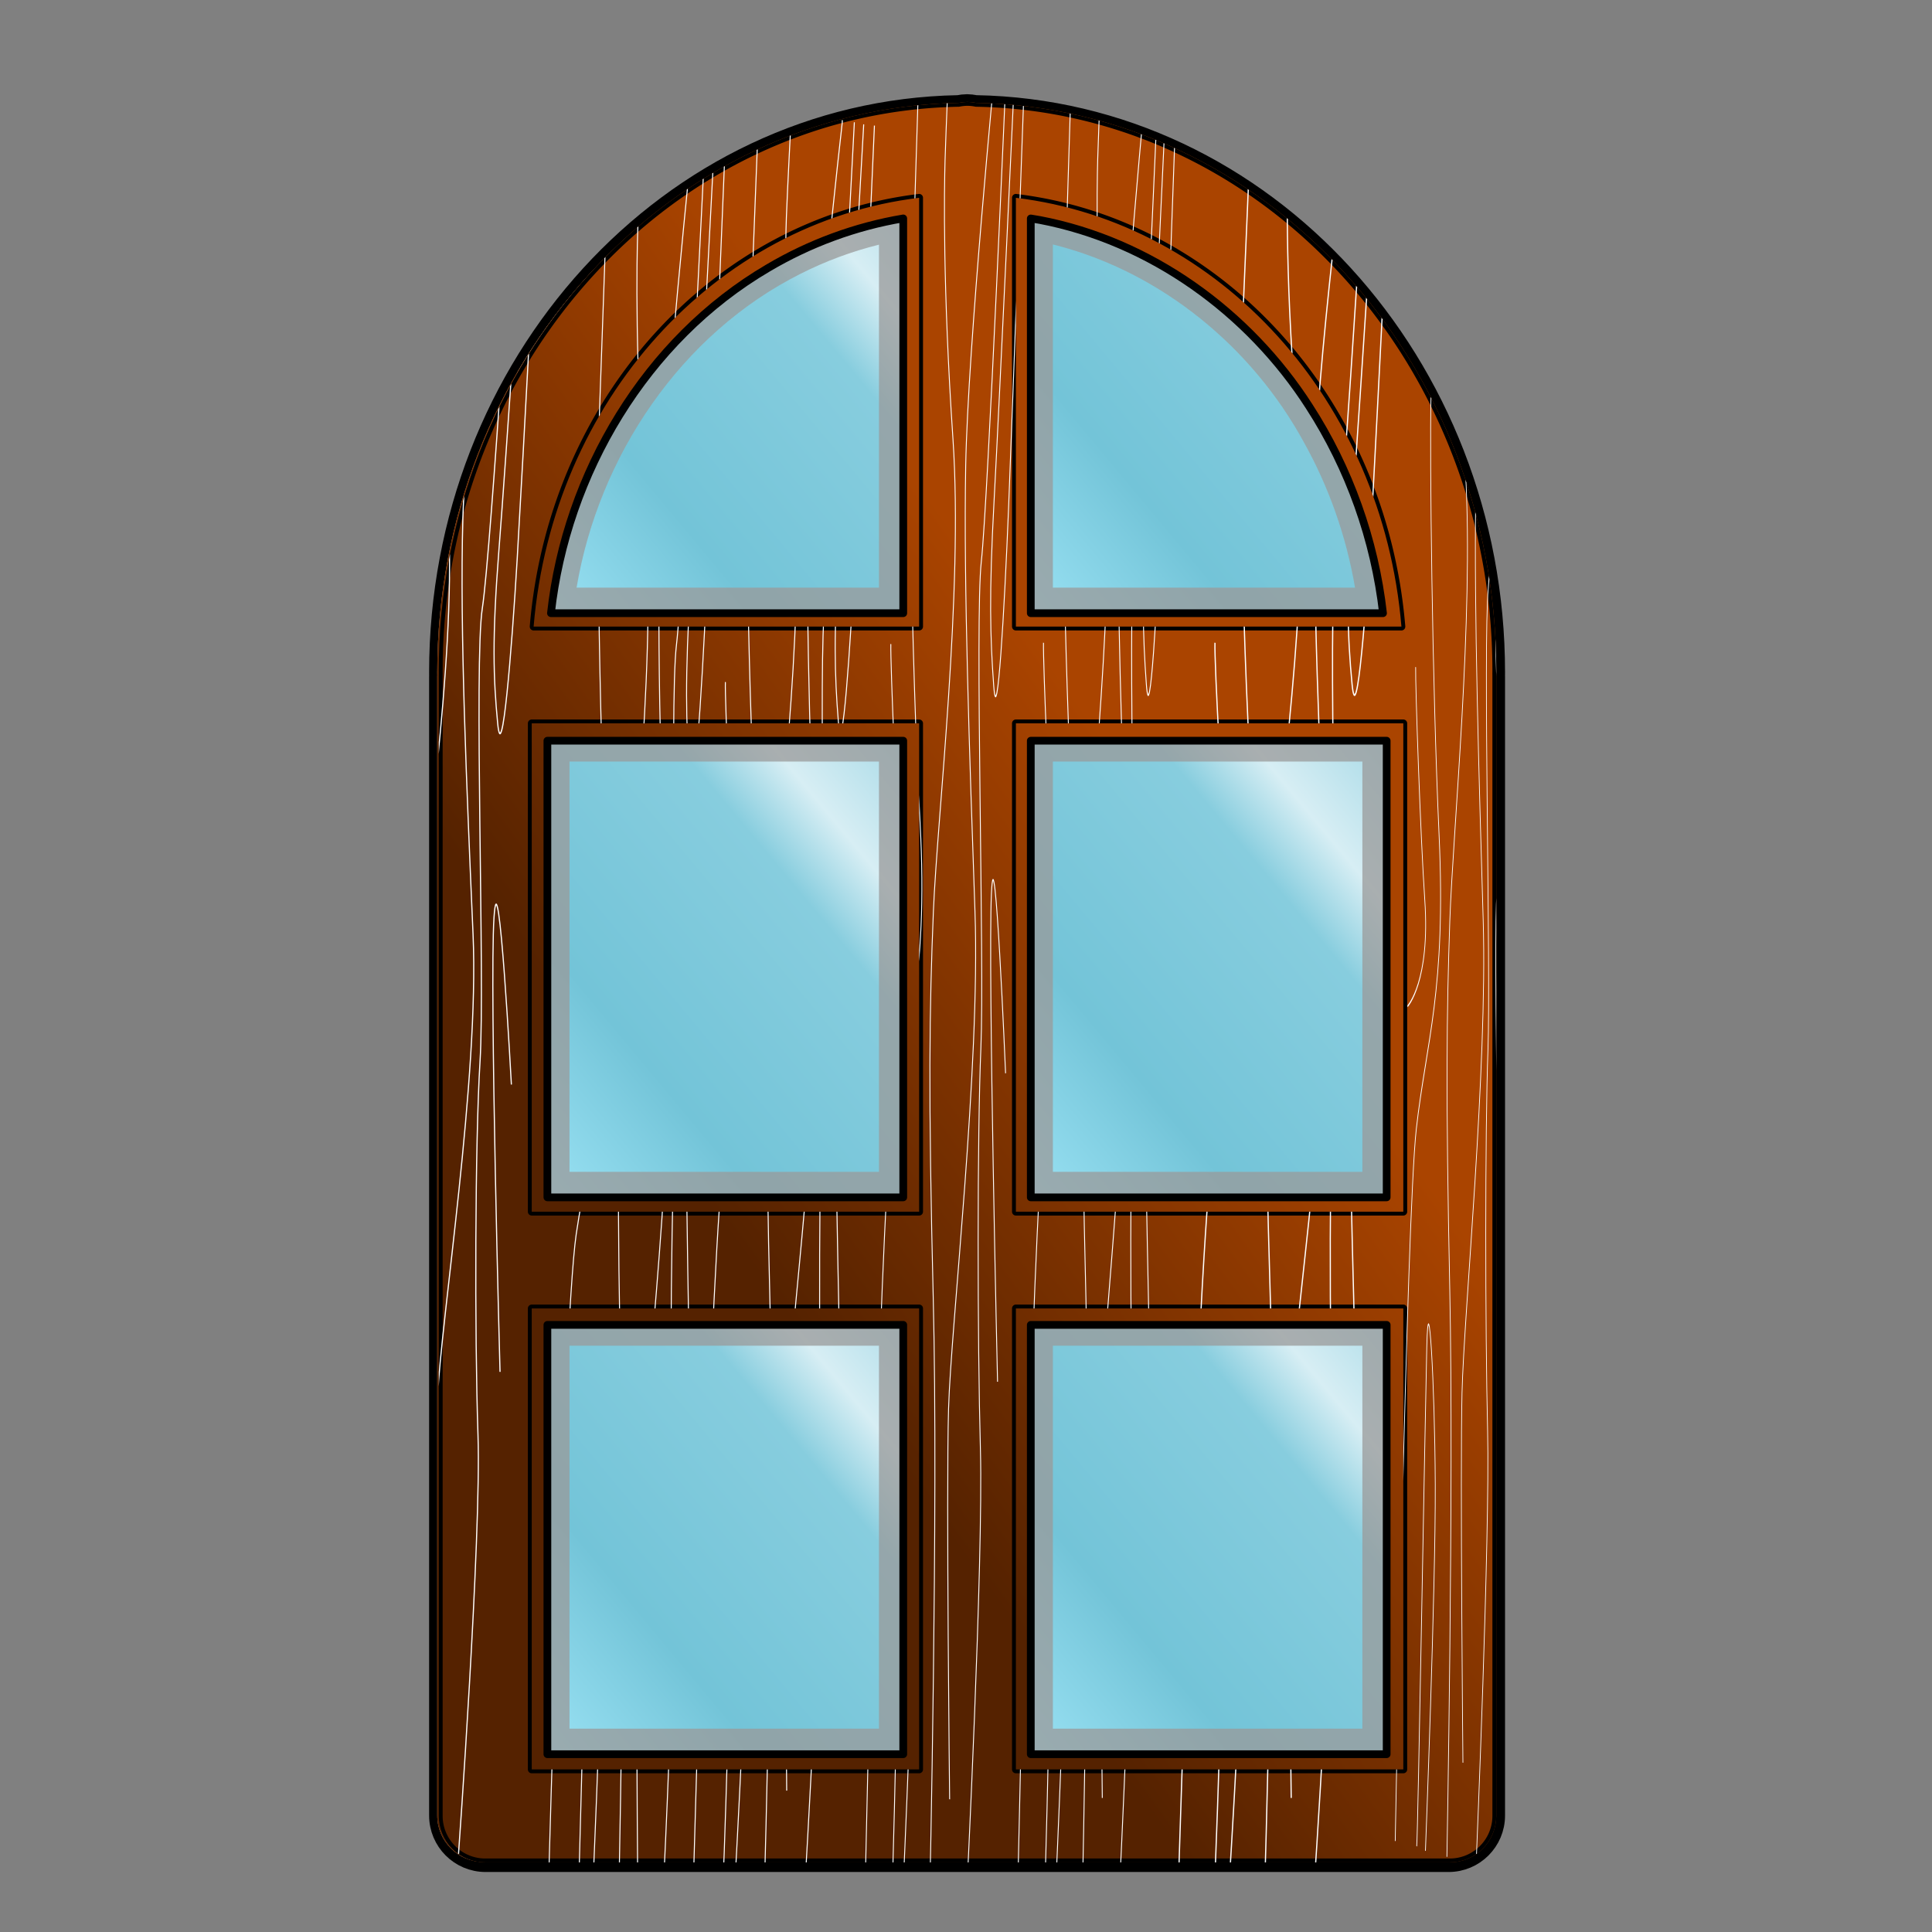 <?xml version="1.0" encoding="UTF-8" standalone="no"?>
<svg
   xmlns:dc="http://purl.org/dc/elements/1.1/"
   xmlns:cc="http://creativecommons.org/ns#"
   xmlns:rdf="http://www.w3.org/1999/02/22-rdf-syntax-ns#"
   xmlns:svg="http://www.w3.org/2000/svg"
   xmlns="http://www.w3.org/2000/svg"
   xmlns:xlink="http://www.w3.org/1999/xlink"
   xmlns:sodipodi="http://sodipodi.sourceforge.net/DTD/sodipodi-0.dtd"
   xmlns:inkscape="http://www.inkscape.org/namespaces/inkscape"
   width="500"
   height="500"
   viewBox="0 0 132.292 132.292"
   version="1.1"
   id="svg8"
   inkscape:version="1.0.1 (c497b03c, 2020-09-10)"
   sodipodi:docname="window.svg"
   inkscape:export-filename="/Users/richard/personal/du-meine-gute/design/secondary-resources/window/window.png"
   inkscape:export-xdpi="96"
   inkscape:export-ydpi="96">
  <rect x="0" y="0" width="132.292" height="132.292" fill="#808080" stroke="none"/>
  <defs
     id="defs2">
    <linearGradient
       inkscape:collect="always"
       id="linearGradient1909">
      <stop
         style="stop-color:#552200;stop-opacity:1"
         offset="0"
         id="stop1905" />
      <stop
         style="stop-color:#aa4400;stop-opacity:1"
         offset="1"
         id="stop1907" />
    </linearGradient>
    <linearGradient
       id="b"
       x1="209.44"
       x2="209.88"
       y1="213.5"
       y2="83.851"
       gradientUnits="userSpaceOnUse">
      <stop
         stop-color="#784421"
         offset="0"
         id="stop861" />
      <stop
         stop-color="#784421"
         stop-opacity="0"
         offset="1"
         id="stop863" />
    </linearGradient>
    <linearGradient
       id="a"
       x1="220.71"
       x2="221.42"
       y1="446.89"
       y2="443.79"
       gradientUnits="userSpaceOnUse">
      <stop
         stop-color="#28170b"
         offset="0"
         id="stop866" />
      <stop
         stop-color="#28170b"
         stop-opacity="0"
         offset="1"
         id="stop868" />
    </linearGradient>
    <clipPath
       clipPathUnits="userSpaceOnUse"
       id="clipPath1518">
      <use
         x="0"
         y="0"
         xlink:href="#g1514"
         id="use1520" />
    </clipPath>
    <linearGradient
       inkscape:collect="always"
       id="linearGradient46">
      <stop
         style="stop-color:#aaeeff;stop-opacity:1"
         offset="0"
         id="stop42" />
      <stop
         style="stop-color:#73c4d8;stop-opacity:1;"
         offset="0.324"
         id="stop58" />
      <stop
         style="stop-color:#87cdde;stop-opacity:1"
         offset="0.647"
         id="stop50" />
      <stop
         style="stop-color:#d7eef4;stop-opacity:1"
         offset="0.75"
         id="stop52" />
      <stop
         style="stop-color:#afdde9;stop-opacity:1"
         offset="0.875"
         id="stop54" />
      <stop
         style="stop-color:#87cdde;stop-opacity:1"
         offset="1"
         id="stop44" />
    </linearGradient>
    <linearGradient
       inkscape:collect="always"
       xlink:href="#linearGradient46"
       id="linearGradient48"
       x1="11.196"
       y1="122.146"
       x2="110.105"
       y2="22.146"
       gradientUnits="userSpaceOnUse"
       gradientTransform="matrix(0.335,-9.5019618e-4,0,0.433,13.898,82.728)" />
    <linearGradient
       inkscape:collect="always"
       xlink:href="#linearGradient46"
       id="linearGradient1799"
       gradientUnits="userSpaceOnUse"
       gradientTransform="matrix(0.335,-9.5019618e-4,0,0.433,49.464,83.072)"
       x1="11.196"
       y1="122.146"
       x2="110.105"
       y2="22.146" />
    <linearGradient
       inkscape:collect="always"
       xlink:href="#linearGradient46"
       id="linearGradient1803"
       gradientUnits="userSpaceOnUse"
       gradientTransform="matrix(0.335,-9.5019618e-4,0,0.433,49.464,126.367)"
       x1="11.196"
       y1="122.146"
       x2="110.105"
       y2="22.146" />
    <linearGradient
       inkscape:collect="always"
       xlink:href="#linearGradient46"
       id="linearGradient1807"
       gradientUnits="userSpaceOnUse"
       gradientTransform="matrix(0.335,-9.5019618e-4,0,0.433,13.898,126.023)"
       x1="11.196"
       y1="122.146"
       x2="110.105"
       y2="22.146" />
    <linearGradient
       inkscape:collect="always"
       xlink:href="#linearGradient46"
       id="linearGradient1811"
       gradientUnits="userSpaceOnUse"
       gradientTransform="matrix(0.335,-9.5019618e-4,0,0.433,13.898,37.155)"
       x1="11.196"
       y1="122.146"
       x2="110.105"
       y2="22.146" />
    <linearGradient
       inkscape:collect="always"
       xlink:href="#linearGradient46"
       id="linearGradient1815"
       gradientUnits="userSpaceOnUse"
       gradientTransform="matrix(0.335,-9.5019618e-4,0,0.433,49.464,37.499)"
       x1="11.196"
       y1="122.146"
       x2="110.105"
       y2="22.146" />
    <clipPath
       clipPathUnits="userSpaceOnUse"
       id="clipPath1855">
      <use
         x="0"
         y="0"
         xlink:href="#g1851"
         id="use1857" />
    </clipPath>
    <linearGradient
       inkscape:collect="always"
       xlink:href="#linearGradient1909"
       id="linearGradient1903"
       x1="187.695"
       y1="318.031"
       x2="312.305"
       y2="227.323"
       gradientUnits="userSpaceOnUse" />
    <linearGradient
       inkscape:collect="always"
       xlink:href="#linearGradient1909"
       id="linearGradient1903-8"
       x1="187.695"
       y1="318.031"
       x2="312.305"
       y2="227.323"
       gradientUnits="userSpaceOnUse"
       gradientTransform="matrix(0.265,0,0,0.265,0.071,0.209)" />
  </defs>
  <sodipodi:namedview
     id="base"
     pagecolor="#ffffff"
     bordercolor="#666666"
     borderopacity="1.0"
     inkscape:pageopacity="0.0"
     inkscape:pageshadow="2"
     inkscape:zoom="1.32"
     inkscape:cx="172.12247"
     inkscape:cy="257.39304"
     inkscape:document-units="px"
     inkscape:current-layer="g1853"
     inkscape:document-rotation="0"
     showgrid="true"
     units="px"
     inkscape:window-width="1792"
     inkscape:window-height="1075"
     inkscape:window-x="0"
     inkscape:window-y="23"
     inkscape:window-maximized="1">
    <inkscape:grid
       type="axonomgrid"
       id="grid10"
       gridanglex="20"
       gridanglez="20"
       spacingy="1"
       empspacing="4"
       originx="66.146"
       originy="66.146" />
  </sodipodi:namedview>
  <path
     id="path846-9-5"
     style="color:#000000;font-style:normal;font-variant:normal;font-weight:normal;font-stretch:normal;font-size:medium;line-height:normal;font-family:sans-serif;font-variant-ligatures:normal;font-variant-position:normal;font-variant-caps:normal;font-variant-numeric:normal;font-variant-alternates:normal;font-variant-east-asian:normal;font-feature-settings:normal;font-variation-settings:normal;text-indent:0;text-align:start;text-decoration:none;text-decoration-line:none;text-decoration-style:solid;text-decoration-color:#000000;letter-spacing:normal;word-spacing:normal;text-transform:none;writing-mode:lr-tb;direction:ltr;text-orientation:mixed;dominant-baseline:auto;baseline-shift:baseline;text-anchor:start;white-space:normal;shape-padding:0;shape-margin:0;inline-size:0;clip-rule:nonzero;display:inline;overflow:visible;visibility:visible;opacity:1;isolation:auto;mix-blend-mode:normal;color-interpolation:sRGB;color-interpolation-filters:linearRGB;solid-color:#000000;solid-opacity:1;vector-effect:none;fill:none;fill-opacity:1;fill-rule:nonzero;stroke:#000000;stroke-width:1.376;stroke-linecap:round;stroke-linejoin:round;stroke-miterlimit:4;stroke-dasharray:none;stroke-dashoffset:0;stroke-opacity:1;color-rendering:auto;image-rendering:auto;shape-rendering:auto;text-rendering:auto;enable-background:accumulate;stop-color:#000000;stop-opacity:1"
     d="m 66.208,7.14 c -0.199,0.003 -0.397,0.025 -0.591,0.065 -0.001,2.4e-5 -0.002,-2.4e-5 -0.004,0 -19.778,0.36 -35.541,17.739 -35.542,38.828 -1.9e-5,0.069 0.002,0.138 0.002,0.207 -0.001,0.026 -0.002,0.052 -0.002,0.078 v 78 c 1.77e-4,1.755 1.423,3.177 3.178,3.178 h 65.941 c 1.755,1e-4 3.178,-1.423 3.178,-3.178 V 46.318 c -2.7e-4,-0.018 -8e-4,-0.037 -0.002,-0.055 5.3e-4,-0.075 0.002,-0.15 0.002,-0.225 v -0.004 c 0,-21.098 -15.774,-38.483 -35.563,-38.83 -0.003,-6.88e-4 -0.005,-0.001 -0.008,-0.002 -0.189,-0.038 -0.381,-0.059 -0.574,-0.063 h -0.004 c -0.003,-3e-6 -0.005,-3e-6 -0.008,0 h -0.002 -0.002 z"
     sodipodi:nodetypes="sccsccccccccsscccssccs"
     inkscape:label="outline" />
  <g
     id="g1853"
     clip-path="url(#clipPath1855)"
     inkscape:label="glass">
    <g
       inkscape:label="Clip"
       id="g1851">
      <path
         id="path846-9"
         style="color:#000000;font-style:normal;font-variant:normal;font-weight:normal;font-stretch:normal;font-size:medium;line-height:normal;font-family:sans-serif;font-variant-ligatures:normal;font-variant-position:normal;font-variant-caps:normal;font-variant-numeric:normal;font-variant-alternates:normal;font-variant-east-asian:normal;font-feature-settings:normal;font-variation-settings:normal;text-indent:0;text-align:start;text-decoration:none;text-decoration-line:none;text-decoration-style:solid;text-decoration-color:#000000;letter-spacing:normal;word-spacing:normal;text-transform:none;writing-mode:lr-tb;direction:ltr;text-orientation:mixed;dominant-baseline:auto;baseline-shift:baseline;text-anchor:start;white-space:normal;shape-padding:0;shape-margin:0;inline-size:0;clip-rule:nonzero;display:inline;overflow:visible;visibility:visible;opacity:1;isolation:auto;mix-blend-mode:normal;color-interpolation:sRGB;color-interpolation-filters:linearRGB;solid-color:#000000;solid-opacity:1;vector-effect:none;fill:#803300;fill-opacity:1;fill-rule:nonzero;stroke:none;stroke-width:6.355;stroke-linecap:round;stroke-linejoin:round;stroke-miterlimit:4;stroke-dasharray:none;stroke-dashoffset:0;stroke-opacity:1;color-rendering:auto;image-rendering:auto;shape-rendering:auto;text-rendering:auto;enable-background:accumulate;stop-color:#000000;stop-opacity:1"
         d="m 66.077,7.14 c -0.199,0.003 -0.397,0.025 -0.591,0.065 -0.001,2.41e-5 -0.002,-2.4e-5 -0.004,0 -19.778,0.36 -35.541,17.739 -35.541,38.828 -1.9e-5,0.069 0.002,0.138 0.002,0.207 -0.001,0.026 -0.002,0.052 -0.002,0.078 v 78 c 1.77e-4,1.755 1.423,3.177 3.178,3.178 h 65.941 c 1.755,1.1e-4 3.178,-1.423 3.178,-3.178 V 46.318 c -2.7e-4,-0.018 -8e-4,-0.037 -0.002,-0.055 5.3e-4,-0.075 0.002,-0.15 0.002,-0.225 v -0.004 c 0,-21.098 -15.774,-38.483 -35.563,-38.83 -0.003,-6.879e-4 -0.005,-0.001 -0.008,-0.002 -0.189,-0.038 -0.381,-0.059 -0.574,-0.063 h -0.004 c -0.003,-3.2e-6 -0.005,-3.2e-6 -0.008,0 h -0.002 -0.002 z"
         sodipodi:nodetypes="sccsccccccccsscccssccs"
         inkscape:label="outline" />
    </g>
    <g
       id="g892"
       inkscape:label="panes"
       transform="matrix(0.927,-0.008,0,0.878,19.029,-32.358)">
      <path
         id="rect32"
         style="fill:url(#linearGradient48);fill-opacity:1;stroke:#000000;stroke-width:0.101;stroke-linecap:round;stroke-linejoin:round;stroke-miterlimit:4;stroke-dasharray:none;paint-order:normal"
         d="M 17.653,92.306 50.828,92.212 v 43.295 l -33.175,0.094 z"
         sodipodi:nodetypes="ccccc" />
      <path
         id="path1797"
         style="fill:url(#linearGradient1799);fill-opacity:1;stroke:#000000;stroke-width:0.101;stroke-linecap:round;stroke-linejoin:round;stroke-miterlimit:4;stroke-dasharray:none;paint-order:normal"
         d="m 53.22,92.649 33.175,-0.094 v 43.295 l -33.175,0.094 z"
         sodipodi:nodetypes="ccccc" />
      <path
         id="path1801"
         style="fill:url(#linearGradient1803);fill-opacity:1;stroke:#000000;stroke-width:0.101;stroke-linecap:round;stroke-linejoin:round;stroke-miterlimit:4;stroke-dasharray:none;paint-order:normal"
         d="m 53.22,135.944 33.175,-0.094 v 43.295 l -33.175,0.094 z"
         sodipodi:nodetypes="ccccc" />
      <path
         id="path1805"
         style="fill:url(#linearGradient1807);fill-opacity:1;stroke:#000000;stroke-width:0.101;stroke-linecap:round;stroke-linejoin:round;stroke-miterlimit:4;stroke-dasharray:none;paint-order:normal"
         d="m 17.653,135.6 33.175,-0.094 v 43.295 l -33.175,0.094 z"
         sodipodi:nodetypes="ccccc" />
      <path
         id="path1809"
         style="fill:url(#linearGradient1811);fill-opacity:1;stroke:#000000;stroke-width:0.101;stroke-linecap:round;stroke-linejoin:round;stroke-miterlimit:4;stroke-dasharray:none;paint-order:normal"
         d="m 17.653,46.732 33.175,-0.094 v 43.295 l -33.175,0.094 z"
         sodipodi:nodetypes="ccccc" />
      <path
         id="path1813"
         style="fill:url(#linearGradient1815);fill-opacity:1;stroke:#000000;stroke-width:0.101;stroke-linecap:round;stroke-linejoin:round;stroke-miterlimit:4;stroke-dasharray:none;paint-order:normal"
         d="m 53.22,47.076 33.175,-0.094 v 43.295 l -33.175,0.094 z"
         sodipodi:nodetypes="ccccc" />
    </g>
    <path
       id="path846-6-0"
       style="color:#000000;font-style:normal;font-variant:normal;font-weight:normal;font-stretch:normal;font-size:medium;line-height:normal;font-family:sans-serif;font-variant-ligatures:normal;font-variant-position:normal;font-variant-caps:normal;font-variant-numeric:normal;font-variant-alternates:normal;font-variant-east-asian:normal;font-feature-settings:normal;font-variation-settings:normal;text-indent:0;text-align:start;text-decoration:none;text-decoration-line:none;text-decoration-style:solid;text-decoration-color:#000000;letter-spacing:normal;word-spacing:normal;text-transform:none;writing-mode:lr-tb;direction:ltr;text-orientation:mixed;dominant-baseline:auto;baseline-shift:baseline;text-anchor:start;white-space:normal;shape-padding:0;shape-margin:0;inline-size:0;clip-rule:nonzero;display:inline;overflow:visible;visibility:visible;opacity:0.749;isolation:auto;mix-blend-mode:color-burn;color-interpolation:sRGB;color-interpolation-filters:linearRGB;solid-color:#000000;solid-opacity:1;vector-effect:none;fill:#999999;fill-opacity:1;fill-rule:nonzero;stroke:none;stroke-width:0.529;stroke-linecap:round;stroke-linejoin:round;stroke-miterlimit:4;stroke-dasharray:none;stroke-dashoffset:0;stroke-opacity:1;color-rendering:auto;image-rendering:auto;shape-rendering:auto;text-rendering:auto;enable-background:accumulate;stop-color:#000000;stop-opacity:1"
       inkscape:label="window-shadow"
       d="m 64.326,4.451 c -6.623,0.403 -13.161,2.495 -18.66,6.236 -9.653,6.432 -16.189,17.163 -17.81,28.617 -0.814,5.205 -0.44,10.483 -0.511,15.726 0.012,23.333 -0.039,46.669 0.064,70 0.378,3.188 3.748,5.472 6.857,4.987 21.891,-0.012 43.785,0.04 65.675,-0.06 3.191,-0.379 5.48,-3.749 4.995,-6.861 -0.012,-26.527 0.047,-53.055 -0.069,-79.58 C 104.244,30.494 97.411,17.722 86.416,10.564 79.944,6.296 72.077,4.073 64.326,4.451 Z M 72.387,16.812 c 7.174,1.881 13.328,6.955 16.873,13.43 1.734,3.097 2.927,6.498 3.525,9.996 -6.897,0 -13.794,0 -20.691,0 0,-7.833 0,-15.665 0,-23.498 0.098,0.024 0.195,0.048 0.293,0.072 z M 60.186,40.238 c -6.902,0 -13.803,0 -20.705,0 1.51,-8.971 7.125,-17.378 15.36,-21.503 1.7,-0.858 3.496,-1.524 5.345,-1.981 0,7.828 0,15.656 0,23.484 z m 0,11.908 c 0,9.364 0,18.728 0,28.092 -7.064,0 -14.128,0 -21.191,0 0,-9.364 0,-18.728 0,-28.092 7.064,0 14.128,0 21.191,0 z m 33.102,0 c 0,9.364 0,18.728 0,28.092 -7.064,0 -14.129,0 -21.193,0 0,-9.364 0,-18.728 0,-28.092 7.064,0 14.129,0 21.193,0 z m -33.102,40 c 0,8.741 0,17.482 0,26.223 -7.064,0 -14.128,0 -21.191,0 0,-8.741 0,-17.482 0,-26.223 7.064,0 14.128,0 21.191,0 z m 33.102,0 c 0,8.741 0,17.482 0,26.223 -7.064,0 -14.129,0 -21.193,0 0,-8.741 0,-17.482 0,-26.223 7.064,0 14.129,0 21.193,0 z" />
    <path
       id="path846-6"
       style="color:#000000;font-style:normal;font-variant:normal;font-weight:normal;font-stretch:normal;font-size:medium;line-height:normal;font-family:sans-serif;font-variant-ligatures:normal;font-variant-position:normal;font-variant-caps:normal;font-variant-numeric:normal;font-variant-alternates:normal;font-variant-east-asian:normal;font-feature-settings:normal;font-variation-settings:normal;text-indent:0;text-align:start;text-decoration:none;text-decoration-line:none;text-decoration-style:solid;text-decoration-color:#000000;letter-spacing:normal;word-spacing:normal;text-transform:none;writing-mode:lr-tb;direction:ltr;text-orientation:mixed;dominant-baseline:auto;baseline-shift:baseline;text-anchor:start;white-space:normal;shape-padding:0;shape-margin:0;inline-size:0;clip-rule:nonzero;display:inline;overflow:visible;visibility:visible;opacity:1;isolation:auto;mix-blend-mode:normal;color-interpolation:sRGB;color-interpolation-filters:linearRGB;solid-color:#000000;solid-opacity:1;vector-effect:none;fill:url(#linearGradient1903-8);fill-opacity:1;fill-rule:nonzero;stroke:#000000;stroke-width:0.529;stroke-linecap:round;stroke-linejoin:round;stroke-miterlimit:4;stroke-dasharray:none;stroke-dashoffset:0;stroke-opacity:1;color-rendering:auto;image-rendering:auto;shape-rendering:auto;text-rendering:auto;enable-background:accumulate;stop-color:#000000;stop-opacity:1"
       d="M 66.023,6.125 C 61.966,6.286 57.897,6.894 54.089,8.351 44.546,11.873 36.775,19.555 32.679,28.816 c -2.719,6.012 -3.876,12.665 -3.67,19.244 0.007,25.579 -0.017,51.161 0.028,76.739 0.171,2.335 2.543,4.103 4.828,3.793 21.921,-0.005 43.843,0.019 65.762,-0.026 2.336,-0.169 4.105,-2.543 3.795,-4.829 -0.004,-26.361 0.016,-52.723 -0.024,-79.084 C 103.075,32.883 97.546,21.247 88.253,13.931 82.188,9.118 74.545,6.294 66.792,6.172 66.538,6.128 66.281,6.112 66.023,6.125 Z m -4.174,35.863 c -8.041,0 -16.082,0 -24.123,0 1.058,-9.562 6.495,-18.732 14.867,-23.637 2.844,-1.682 5.996,-2.849 9.256,-3.395 0,9.01 0,18.021 0,27.031 z m 9.336,-26.928 c 7.587,1.443 14.317,6.303 18.461,12.769 2.747,4.246 4.483,9.136 5.055,14.159 -8.04,0 -16.079,0 -24.119,0 0,-9.01 0,-18.02 0,-27.029 0.201,0.034 0.402,0.068 0.604,0.102 z m -9.336,35.66 c 0,10.423 0,20.845 0,31.268 -8.122,0 -16.245,0 -24.367,0 0,-10.423 0,-20.845 0,-31.268 8.122,0 16.245,0 24.367,0 z m 33.102,0 c 0,10.423 0,20.845 0,31.268 -8.123,0 -16.246,0 -24.369,0 0,-10.423 0,-20.845 0,-31.268 8.123,0 16.246,0 24.369,0 z m -33.102,40 c 0,9.799 0,19.599 0,29.398 -8.122,0 -16.245,0 -24.367,0 0,-9.799 0,-19.599 0,-29.398 8.122,0 16.245,0 24.367,0 z m 33.102,0 c 0,9.799 0,19.599 0,29.398 -8.123,0 -16.246,0 -24.369,0 0,-9.799 0,-19.599 0,-29.398 8.123,0 16.246,0 24.369,0 z"
       inkscape:label="window-detail" />
  </g>
  <g
     id="g1516"
     clip-path="url(#clipPath1518)"
     inkscape:label="frame">
    <g
       inkscape:label="Clip"
       id="g1514">
      <path
         id="path846"
         style="color:#000000;font-style:normal;font-variant:normal;font-weight:normal;font-stretch:normal;font-size:medium;line-height:normal;font-family:sans-serif;font-variant-ligatures:normal;font-variant-position:normal;font-variant-caps:normal;font-variant-numeric:normal;font-variant-alternates:normal;font-variant-east-asian:normal;font-feature-settings:normal;font-variation-settings:normal;text-indent:0;text-align:start;text-decoration:none;text-decoration-line:none;text-decoration-style:solid;text-decoration-color:#000000;letter-spacing:normal;word-spacing:normal;text-transform:none;writing-mode:lr-tb;direction:ltr;text-orientation:mixed;dominant-baseline:auto;baseline-shift:baseline;text-anchor:start;white-space:normal;shape-padding:0;shape-margin:0;inline-size:0;clip-rule:nonzero;display:inline;overflow:visible;visibility:visible;opacity:1;isolation:auto;mix-blend-mode:normal;color-interpolation:sRGB;color-interpolation-filters:linearRGB;solid-color:#000000;solid-opacity:1;vector-effect:none;fill:url(#linearGradient1903);fill-opacity:1;fill-rule:nonzero;stroke:#000000;stroke-width:2;stroke-linecap:round;stroke-linejoin:round;stroke-miterlimit:4;stroke-dasharray:none;stroke-dashoffset:0;stroke-opacity:1;color-rendering:auto;image-rendering:auto;shape-rendering:auto;text-rendering:auto;enable-background:accumulate;stop-color:#000000;stop-opacity:1"
         d="m 249.957,26.338 a 12.011,12.011 0 0 0 -2.236,0.244 c -0.005,9.1e-5 -0.009,-9e-5 -0.014,0 -74.752,1.36 -134.324,67.047 -134.328,146.752 -6e-5,0.261 0.006,0.523 0.008,0.783 a 12.011,12.011 0 0 0 -0.008,0.295 v 294.803 a 12.011,12.011 0 0 0 12.01,12.01 H 374.615 a 12.011,12.011 0 0 0 12.012,-12.01 V 174.412 a 12.011,12.011 0 0 0 -0.008,-0.207 c 0.002,-0.283 0.008,-0.567 0.008,-0.85 a 12.011,12.011 0 0 0 0,-0.014 c 0,-79.74 -59.62,-145.448 -134.41,-146.76 a 12.011,12.011 0 0 0 -0.029,-0.008 12.011,12.011 0 0 0 -2.17,-0.236 h -0.016 a 12.011,12.011 0 0 0 -0.029,0 12.011,12.011 0 0 0 -0.008,0 h -0.006 z M 237.498,51.111 V 161.906 H 137.883 C 142.78,103.397 184.887,57.462 237.498,51.111 Z m 25.002,0 c 52.614,6.346 94.723,52.281 99.621,110.795 H 262.5 Z M 137.398,186.91 H 237.498 V 313.088 H 137.398 Z m 125.102,0 H 362.605 V 313.088 H 262.5 Z M 137.398,338.09 H 237.498 V 457.205 H 137.398 Z m 125.102,0 H 362.605 V 457.205 H 262.5 Z"
         transform="scale(0.265)" />
    </g>
    <g
       id="g1301"
       inkscape:label="wood-texture">
      <g
         id="g930-9"
         transform="matrix(0.007,-0.163,0.103,0.015,20.098,127.559)"
         inkscape:label="wood-pattern"
         style="stroke:#ffffff">
        <path
           d="m 12.857,23.321 c 0,0 257.13,-4.116 294.17,4.116 37.04,8.232 59.68,27.782 122.45,16.463 62.77,-11.319 156.4,-19.55 178.01,-19.55 21.61,0 125.38,0.635 125.38,0.635"
           fill="none"
           stroke="#806f49"
           stroke-width="0.764"
           id="path879-3"
           style="stroke:#ffffff" />
        <path
           d="m 356.42,15.089 c 0,0 12.256,23.359 45.274,15.434 25.724,-6.174 87.462,-15.434 94.664,-15.434"
           fill="none"
           stroke="#806f49"
           stroke-width="0.764"
           id="path881-9"
           style="stroke:#ffffff" />
        <path
           d="m 12.748,45.958 c 5.145,1.029 176.98,-2.058 205.79,-2.058 28.81,0 -13.376,9.261 -55.564,12.348 -42.188,3.087 -151.26,-1.029 -151.26,-1.029"
           fill="none"
           stroke="#806f49"
           stroke-width="0.764"
           id="path883-3"
           style="stroke:#ffffff" />
        <path
           d="m 11.281,77.856 c 0,0 152.72,-2.058 232.98,-11.319 80.26,-9.261 113.19,-10.29 151.26,-9.261 38.07,1.029 126.56,17.492 185.21,5.145 58.65,-12.347 96.722,-13.376 108.04,-13.376 11.318,0 43.216,1.029 43.216,1.029"
           fill="none"
           stroke="#806f49"
           stroke-width="0.764"
           id="path885-8"
           style="stroke:#ffffff" />
        <path
           d="m 51.409,92.261 c 0,0 118.77,-10.29 151.7,-10.29 32.93,0 135.82,18.521 195.5,10.29 59.68,-8.231 126.56,-17.492 172.87,-18.521 46.31,-1.029 159.49,15.434 159.49,15.434 h 1.029"
           fill="none"
           stroke="#806f49"
           stroke-width="0.764"
           id="path887-6"
           style="stroke:#ffffff" />
        <path
           d="m 12.99,108.72 c 0,0 134.55,6.174 176.74,1.029 42.19,-5.145 122.45,-10.29 156.4,-9.261 33.95,1.029 165.66,-15.434 189.33,-11.319 23.67,4.115 196.49,9.261 196.49,9.261"
           fill="none"
           stroke="#806f49"
           stroke-width="0.764"
           id="path889-5"
           style="stroke:#ffffff" />
        <path
           d="m 731.75,105.64 c 0,0 -134.55,-5.145 -171.6,-7.203 -37.05,-2.058 -53.506,0 -72.027,4.116 -18.521,4.116 29.84,7.203 69.969,8.232 40.129,1.029 173.89,3.087 173.89,3.087"
           fill="none"
           stroke="#806f49"
           stroke-width="0.764"
           id="path891-5"
           style="stroke:#ffffff" />
        <path
           d="m 217.54,122.51 c 0,0 159.46,-17.906 189.3,-16.877 29.84,1.029 -68.655,16.222 -68.655,16.222"
           fill="none"
           stroke="#806f49"
           stroke-width="0.764"
           id="path893-1"
           style="stroke:#ffffff" />
      </g>
      <g
         id="g987"
         transform="matrix(0.004,-0.166,0.065,0.015,93.97,127.848)"
         inkscape:label="wood-pattern"
         style="stroke:#ffffff">
        <path
           d="m 12.857,23.321 c 0,0 257.13,-4.116 294.17,4.116 37.04,8.232 59.68,27.782 122.45,16.463 62.77,-11.319 156.4,-19.55 178.01,-19.55 21.61,0 125.38,0.635 125.38,0.635"
           fill="none"
           stroke="#806f49"
           stroke-width="0.764"
           id="path971"
           style="stroke:#ffffff" />
        <path
           d="m 356.42,15.089 c 0,0 12.256,23.359 45.274,15.434 25.724,-6.174 87.462,-15.434 94.664,-15.434"
           fill="none"
           stroke="#806f49"
           stroke-width="0.764"
           id="path973"
           style="stroke:#ffffff" />
        <path
           d="m 12.748,45.958 c 5.145,1.029 176.98,-2.058 205.79,-2.058 28.81,0 -13.376,9.261 -55.564,12.348 -42.188,3.087 -151.26,-1.029 -151.26,-1.029"
           fill="none"
           stroke="#806f49"
           stroke-width="0.764"
           id="path975"
           style="stroke:#ffffff" />
        <path
           d="m 11.281,77.856 c 0,0 152.72,-2.058 232.98,-11.319 80.26,-9.261 113.19,-10.29 151.26,-9.261 38.07,1.029 126.56,17.492 185.21,5.145 58.65,-12.347 96.722,-13.376 108.04,-13.376 11.318,0 43.216,1.029 43.216,1.029"
           fill="none"
           stroke="#806f49"
           stroke-width="0.764"
           id="path977"
           style="stroke:#ffffff" />
        <path
           d="m 51.409,92.261 c 0,0 118.77,-10.29 151.7,-10.29 32.93,0 135.82,18.521 195.5,10.29 59.68,-8.231 126.56,-17.492 172.87,-18.521 46.31,-1.029 159.49,15.434 159.49,15.434 h 1.029"
           fill="none"
           stroke="#806f49"
           stroke-width="0.764"
           id="path979"
           style="stroke:#ffffff" />
        <path
           d="m 12.99,108.72 c 0,0 134.55,6.174 176.74,1.029 42.19,-5.145 122.45,-10.29 156.4,-9.261 33.95,1.029 165.66,-15.434 189.33,-11.319 23.67,4.115 196.49,9.261 196.49,9.261"
           fill="none"
           stroke="#806f49"
           stroke-width="0.764"
           id="path981"
           style="stroke:#ffffff" />
        <path
           d="m 731.75,105.64 c 0,0 -134.55,-5.145 -171.6,-7.203 -37.05,-2.058 -53.506,0 -72.027,4.116 -18.521,4.116 29.84,7.203 69.969,8.232 40.129,1.029 173.89,3.087 173.89,3.087"
           fill="none"
           stroke="#806f49"
           stroke-width="0.764"
           id="path983"
           style="stroke:#ffffff" />
        <path
           d="m 217.54,122.51 c 0,0 159.46,-17.906 189.3,-16.877 29.84,1.029 -68.655,16.222 -68.655,16.222"
           fill="none"
           stroke="#806f49"
           stroke-width="0.764"
           id="path985"
           style="stroke:#ffffff" />
      </g>
      <g
         id="g1005"
         transform="matrix(0.006,-0.181,0.089,0.016,35.171,139.647)"
         inkscape:label="wood-pattern"
         style="stroke:#ffffff">
        <path
           d="m 12.857,23.321 c 0,0 257.13,-4.116 294.17,4.116 37.04,8.232 59.68,27.782 122.45,16.463 62.77,-11.319 156.4,-19.55 178.01,-19.55 21.61,0 125.38,0.635 125.38,0.635"
           fill="none"
           stroke="#806f49"
           stroke-width="0.764"
           id="path989"
           style="stroke:#ffffff" />
        <path
           d="m 356.42,15.089 c 0,0 12.256,23.359 45.274,15.434 25.724,-6.174 87.462,-15.434 94.664,-15.434"
           fill="none"
           stroke="#806f49"
           stroke-width="0.764"
           id="path991"
           style="stroke:#ffffff" />
        <path
           d="m 12.748,45.958 c 5.145,1.029 176.98,-2.058 205.79,-2.058 28.81,0 -13.376,9.261 -55.564,12.348 -42.188,3.087 -151.26,-1.029 -151.26,-1.029"
           fill="none"
           stroke="#806f49"
           stroke-width="0.764"
           id="path993"
           style="stroke:#ffffff" />
        <path
           d="m 11.281,77.856 c 0,0 152.72,-2.058 232.98,-11.319 80.26,-9.261 113.19,-10.29 151.26,-9.261 38.07,1.029 126.56,17.492 185.21,5.145 58.65,-12.347 96.722,-13.376 108.04,-13.376 11.318,0 43.216,1.029 43.216,1.029"
           fill="none"
           stroke="#806f49"
           stroke-width="0.764"
           id="path995"
           style="stroke:#ffffff" />
        <path
           d="m 51.409,92.261 c 0,0 118.77,-10.29 151.7,-10.29 32.93,0 135.82,18.521 195.5,10.29 59.68,-8.231 126.56,-17.492 172.87,-18.521 46.31,-1.029 159.49,15.434 159.49,15.434 h 1.029"
           fill="none"
           stroke="#806f49"
           stroke-width="0.764"
           id="path997"
           style="stroke:#ffffff" />
        <path
           d="m 12.99,108.72 c 0,0 134.55,6.174 176.74,1.029 42.19,-5.145 122.45,-10.29 156.4,-9.261 33.95,1.029 165.66,-15.434 189.33,-11.319 23.67,4.115 196.49,9.261 196.49,9.261"
           fill="none"
           stroke="#806f49"
           stroke-width="0.764"
           id="path999"
           style="stroke:#ffffff" />
        <path
           d="m 731.75,105.64 c 0,0 -134.55,-5.145 -171.6,-7.203 -37.05,-2.058 -53.506,0 -72.027,4.116 -18.521,4.116 29.84,7.203 69.969,8.232 40.129,1.029 173.89,3.087 173.89,3.087"
           fill="none"
           stroke="#806f49"
           stroke-width="0.764"
           id="path1001"
           style="stroke:#ffffff" />
        <path
           d="m 217.54,122.51 c 0,0 159.46,-17.906 189.3,-16.877 29.84,1.029 -68.655,16.222 -68.655,16.222"
           fill="none"
           stroke="#806f49"
           stroke-width="0.764"
           id="path1003"
           style="stroke:#ffffff" />
      </g>
      <g
         id="g1059"
         transform="matrix(0.006,-0.168,0.089,0.015,45.349,129.865)"
         inkscape:label="wood-pattern"
         style="stroke:#ffffff">
        <path
           d="m 12.857,23.321 c 0,0 257.13,-4.116 294.17,4.116 37.04,8.232 59.68,27.782 122.45,16.463 62.77,-11.319 156.4,-19.55 178.01,-19.55 21.61,0 125.38,0.635 125.38,0.635"
           fill="none"
           stroke="#806f49"
           stroke-width="0.764"
           id="path1043"
           style="stroke:#ffffff" />
        <path
           d="m 356.42,15.089 c 0,0 12.256,23.359 45.274,15.434 25.724,-6.174 87.462,-15.434 94.664,-15.434"
           fill="none"
           stroke="#806f49"
           stroke-width="0.764"
           id="path1045"
           style="stroke:#ffffff" />
        <path
           d="m 12.748,45.958 c 5.145,1.029 176.98,-2.058 205.79,-2.058 28.81,0 -13.376,9.261 -55.564,12.348 -42.188,3.087 -151.26,-1.029 -151.26,-1.029"
           fill="none"
           stroke="#806f49"
           stroke-width="0.764"
           id="path1047"
           style="stroke:#ffffff" />
        <path
           d="m 11.281,77.856 c 0,0 152.72,-2.058 232.98,-11.319 80.26,-9.261 113.19,-10.29 151.26,-9.261 38.07,1.029 126.56,17.492 185.21,5.145 58.65,-12.347 96.722,-13.376 108.04,-13.376 11.318,0 43.216,1.029 43.216,1.029"
           fill="none"
           stroke="#806f49"
           stroke-width="0.764"
           id="path1049"
           style="stroke:#ffffff" />
        <path
           d="m 51.409,92.261 c 0,0 118.77,-10.29 151.7,-10.29 32.93,0 135.82,18.521 195.5,10.29 59.68,-8.231 126.56,-17.492 172.87,-18.521 46.31,-1.029 159.49,15.434 159.49,15.434 h 1.029"
           fill="none"
           stroke="#806f49"
           stroke-width="0.764"
           id="path1051"
           style="stroke:#ffffff" />
        <path
           d="m 12.99,108.72 c 0,0 134.55,6.174 176.74,1.029 42.19,-5.145 122.45,-10.29 156.4,-9.261 33.95,1.029 165.66,-15.434 189.33,-11.319 23.67,4.115 196.49,9.261 196.49,9.261"
           fill="none"
           stroke="#806f49"
           stroke-width="0.764"
           id="path1053"
           style="stroke:#ffffff" />
        <path
           d="m 731.75,105.64 c 0,0 -134.55,-5.145 -171.6,-7.203 -37.05,-2.058 -53.506,0 -72.027,4.116 -18.521,4.116 29.84,7.203 69.969,8.232 40.129,1.029 173.89,3.087 173.89,3.087"
           fill="none"
           stroke="#806f49"
           stroke-width="0.764"
           id="path1055"
           style="stroke:#ffffff" />
        <path
           d="m 217.54,122.51 c 0,0 159.46,-17.906 189.3,-16.877 29.84,1.029 -68.655,16.222 -68.655,16.222"
           fill="none"
           stroke="#806f49"
           stroke-width="0.764"
           id="path1057"
           style="stroke:#ffffff" />
      </g>
      <g
         id="g1077"
         transform="matrix(0.005,-0.175,0.081,0.016,57.295,130.723)"
         inkscape:label="wood-pattern"
         style="stroke:#ffffff">
        <path
           d="m 12.857,23.321 c 0,0 257.13,-4.116 294.17,4.116 37.04,8.232 59.68,27.782 122.45,16.463 62.77,-11.319 156.4,-19.55 178.01,-19.55 21.61,0 125.38,0.635 125.38,0.635"
           fill="none"
           stroke="#806f49"
           stroke-width="0.764"
           id="path1061"
           style="stroke:#ffffff" />
        <path
           d="m 356.42,15.089 c 0,0 12.256,23.359 45.274,15.434 25.724,-6.174 87.462,-15.434 94.664,-15.434"
           fill="none"
           stroke="#806f49"
           stroke-width="0.764"
           id="path1063"
           style="stroke:#ffffff" />
        <path
           d="m 12.748,45.958 c 5.145,1.029 176.98,-2.058 205.79,-2.058 28.81,0 -13.376,9.261 -55.564,12.348 -42.188,3.087 -151.26,-1.029 -151.26,-1.029"
           fill="none"
           stroke="#806f49"
           stroke-width="0.764"
           id="path1065"
           style="stroke:#ffffff" />
        <path
           d="m 11.281,77.856 c 0,0 152.72,-2.058 232.98,-11.319 80.26,-9.261 113.19,-10.29 151.26,-9.261 38.07,1.029 126.56,17.492 185.21,5.145 58.65,-12.347 96.722,-13.376 108.04,-13.376 11.318,0 43.216,1.029 43.216,1.029"
           fill="none"
           stroke="#806f49"
           stroke-width="0.764"
           id="path1067"
           style="stroke:#ffffff" />
        <path
           d="m 51.409,92.261 c 0,0 118.77,-10.29 151.7,-10.29 32.93,0 135.82,18.521 195.5,10.29 59.68,-8.231 126.56,-17.492 172.87,-18.521 46.31,-1.029 159.49,15.434 159.49,15.434 h 1.029"
           fill="none"
           stroke="#806f49"
           stroke-width="0.764"
           id="path1069"
           style="stroke:#ffffff" />
        <path
           d="m 12.99,108.72 c 0,0 134.55,6.174 176.74,1.029 42.19,-5.145 122.45,-10.29 156.4,-9.261 33.95,1.029 165.66,-15.434 189.33,-11.319 23.67,4.115 196.49,9.261 196.49,9.261"
           fill="none"
           stroke="#806f49"
           stroke-width="0.764"
           id="path1071"
           style="stroke:#ffffff" />
        <path
           d="m 731.75,105.64 c 0,0 -134.55,-5.145 -171.6,-7.203 -37.05,-2.058 -53.506,0 -72.027,4.116 -18.521,4.116 29.84,7.203 69.969,8.232 40.129,1.029 173.89,3.087 173.89,3.087"
           fill="none"
           stroke="#806f49"
           stroke-width="0.764"
           id="path1073"
           style="stroke:#ffffff" />
        <path
           d="m 217.54,122.51 c 0,0 159.46,-17.906 189.3,-16.877 29.84,1.029 -68.655,16.222 -68.655,16.222"
           fill="none"
           stroke="#806f49"
           stroke-width="0.764"
           id="path1075"
           style="stroke:#ffffff" />
      </g>
      <g
         id="g1095"
         transform="matrix(0.005,-0.175,0.081,0.016,67.748,130.634)"
         inkscape:label="wood-pattern"
         style="stroke:#ffffff">
        <path
           d="m 12.857,23.321 c 0,0 257.13,-4.116 294.17,4.116 37.04,8.232 59.68,27.782 122.45,16.463 62.77,-11.319 156.4,-19.55 178.01,-19.55 21.61,0 125.38,0.635 125.38,0.635"
           fill="none"
           stroke="#806f49"
           stroke-width="0.764"
           id="path1079"
           style="stroke:#ffffff" />
        <path
           d="m 356.42,15.089 c 0,0 12.256,23.359 45.274,15.434 25.724,-6.174 87.462,-15.434 94.664,-15.434"
           fill="none"
           stroke="#806f49"
           stroke-width="0.764"
           id="path1081"
           style="stroke:#ffffff" />
        <path
           d="m 12.748,45.958 c 5.145,1.029 176.98,-2.058 205.79,-2.058 28.81,0 -13.376,9.261 -55.564,12.348 -42.188,3.087 -151.26,-1.029 -151.26,-1.029"
           fill="none"
           stroke="#806f49"
           stroke-width="0.764"
           id="path1083"
           style="stroke:#ffffff" />
        <path
           d="m 11.281,77.856 c 0,0 152.72,-2.058 232.98,-11.319 80.26,-9.261 113.19,-10.29 151.26,-9.261 38.07,1.029 126.56,17.492 185.21,5.145 58.65,-12.347 96.722,-13.376 108.04,-13.376 11.318,0 43.216,1.029 43.216,1.029"
           fill="none"
           stroke="#806f49"
           stroke-width="0.764"
           id="path1085"
           style="stroke:#ffffff" />
        <path
           d="m 51.409,92.261 c 0,0 118.77,-10.29 151.7,-10.29 32.93,0 135.82,18.521 195.5,10.29 59.68,-8.231 126.56,-17.492 172.87,-18.521 46.31,-1.029 159.49,15.434 159.49,15.434 h 1.029"
           fill="none"
           stroke="#806f49"
           stroke-width="0.764"
           id="path1087"
           style="stroke:#ffffff" />
        <path
           d="m 12.99,108.72 c 0,0 134.55,6.174 176.74,1.029 42.19,-5.145 122.45,-10.29 156.4,-9.261 33.95,1.029 165.66,-15.434 189.33,-11.319 23.67,4.115 196.49,9.261 196.49,9.261"
           fill="none"
           stroke="#806f49"
           stroke-width="0.764"
           id="path1089"
           style="stroke:#ffffff" />
        <path
           d="m 731.75,105.64 c 0,0 -134.55,-5.145 -171.6,-7.203 -37.05,-2.058 -53.506,0 -72.027,4.116 -18.521,4.116 29.84,7.203 69.969,8.232 40.129,1.029 173.89,3.087 173.89,3.087"
           fill="none"
           stroke="#806f49"
           stroke-width="0.764"
           id="path1091"
           style="stroke:#ffffff" />
        <path
           d="m 217.54,122.51 c 0,0 159.46,-17.906 189.3,-16.877 29.84,1.029 -68.655,16.222 -68.655,16.222"
           fill="none"
           stroke="#806f49"
           stroke-width="0.764"
           id="path1093"
           style="stroke:#ffffff" />
      </g>
      <g
         id="g1113"
         transform="matrix(0.007,-0.175,0.108,0.016,78.09,130.634)"
         inkscape:label="wood-pattern"
         style="stroke:#ffffff">
        <path
           d="m 12.857,23.321 c 0,0 257.13,-4.116 294.17,4.116 37.04,8.232 59.68,27.782 122.45,16.463 62.77,-11.319 156.4,-19.55 178.01,-19.55 21.61,0 125.38,0.635 125.38,0.635"
           fill="none"
           stroke="#806f49"
           stroke-width="0.764"
           id="path1097"
           style="stroke:#ffffff" />
        <path
           d="m 356.42,15.089 c 0,0 12.256,23.359 45.274,15.434 25.724,-6.174 87.462,-15.434 94.664,-15.434"
           fill="none"
           stroke="#806f49"
           stroke-width="0.764"
           id="path1099"
           style="stroke:#ffffff" />
        <path
           d="m 12.748,45.958 c 5.145,1.029 176.98,-2.058 205.79,-2.058 28.81,0 -13.376,9.261 -55.564,12.348 -42.188,3.087 -151.26,-1.029 -151.26,-1.029"
           fill="none"
           stroke="#806f49"
           stroke-width="0.764"
           id="path1101"
           style="stroke:#ffffff" />
        <path
           d="m 11.281,77.856 c 0,0 152.72,-2.058 232.98,-11.319 80.26,-9.261 113.19,-10.29 151.26,-9.261 38.07,1.029 126.56,17.492 185.21,5.145 58.65,-12.347 96.722,-13.376 108.04,-13.376 11.318,0 43.216,1.029 43.216,1.029"
           fill="none"
           stroke="#806f49"
           stroke-width="0.764"
           id="path1103"
           style="stroke:#ffffff" />
        <path
           d="m 51.409,92.261 c 0,0 118.77,-10.29 151.7,-10.29 32.93,0 135.82,18.521 195.5,10.29 59.68,-8.231 126.56,-17.492 172.87,-18.521 46.31,-1.029 159.49,15.434 159.49,15.434 h 1.029"
           fill="none"
           stroke="#806f49"
           stroke-width="0.764"
           id="path1105"
           style="stroke:#ffffff" />
        <path
           d="m 12.99,108.72 c 0,0 134.55,6.174 176.74,1.029 42.19,-5.145 122.45,-10.29 156.4,-9.261 33.95,1.029 165.66,-15.434 189.33,-11.319 23.67,4.115 196.49,9.261 196.49,9.261"
           fill="none"
           stroke="#806f49"
           stroke-width="0.764"
           id="path1107"
           style="stroke:#ffffff" />
        <path
           d="m 731.75,105.64 c 0,0 -134.55,-5.145 -171.6,-7.203 -37.05,-2.058 -53.506,0 -72.027,4.116 -18.521,4.116 29.84,7.203 69.969,8.232 40.129,1.029 173.89,3.087 173.89,3.087"
           fill="none"
           stroke="#806f49"
           stroke-width="0.764"
           id="path1109"
           style="stroke:#ffffff" />
        <path
           d="m 217.54,122.51 c 0,0 159.46,-17.906 189.3,-16.877 29.84,1.029 -68.655,16.222 -68.655,16.222"
           fill="none"
           stroke="#806f49"
           stroke-width="0.764"
           id="path1111"
           style="stroke:#ffffff" />
      </g>
    </g>
  </g>
</svg>
